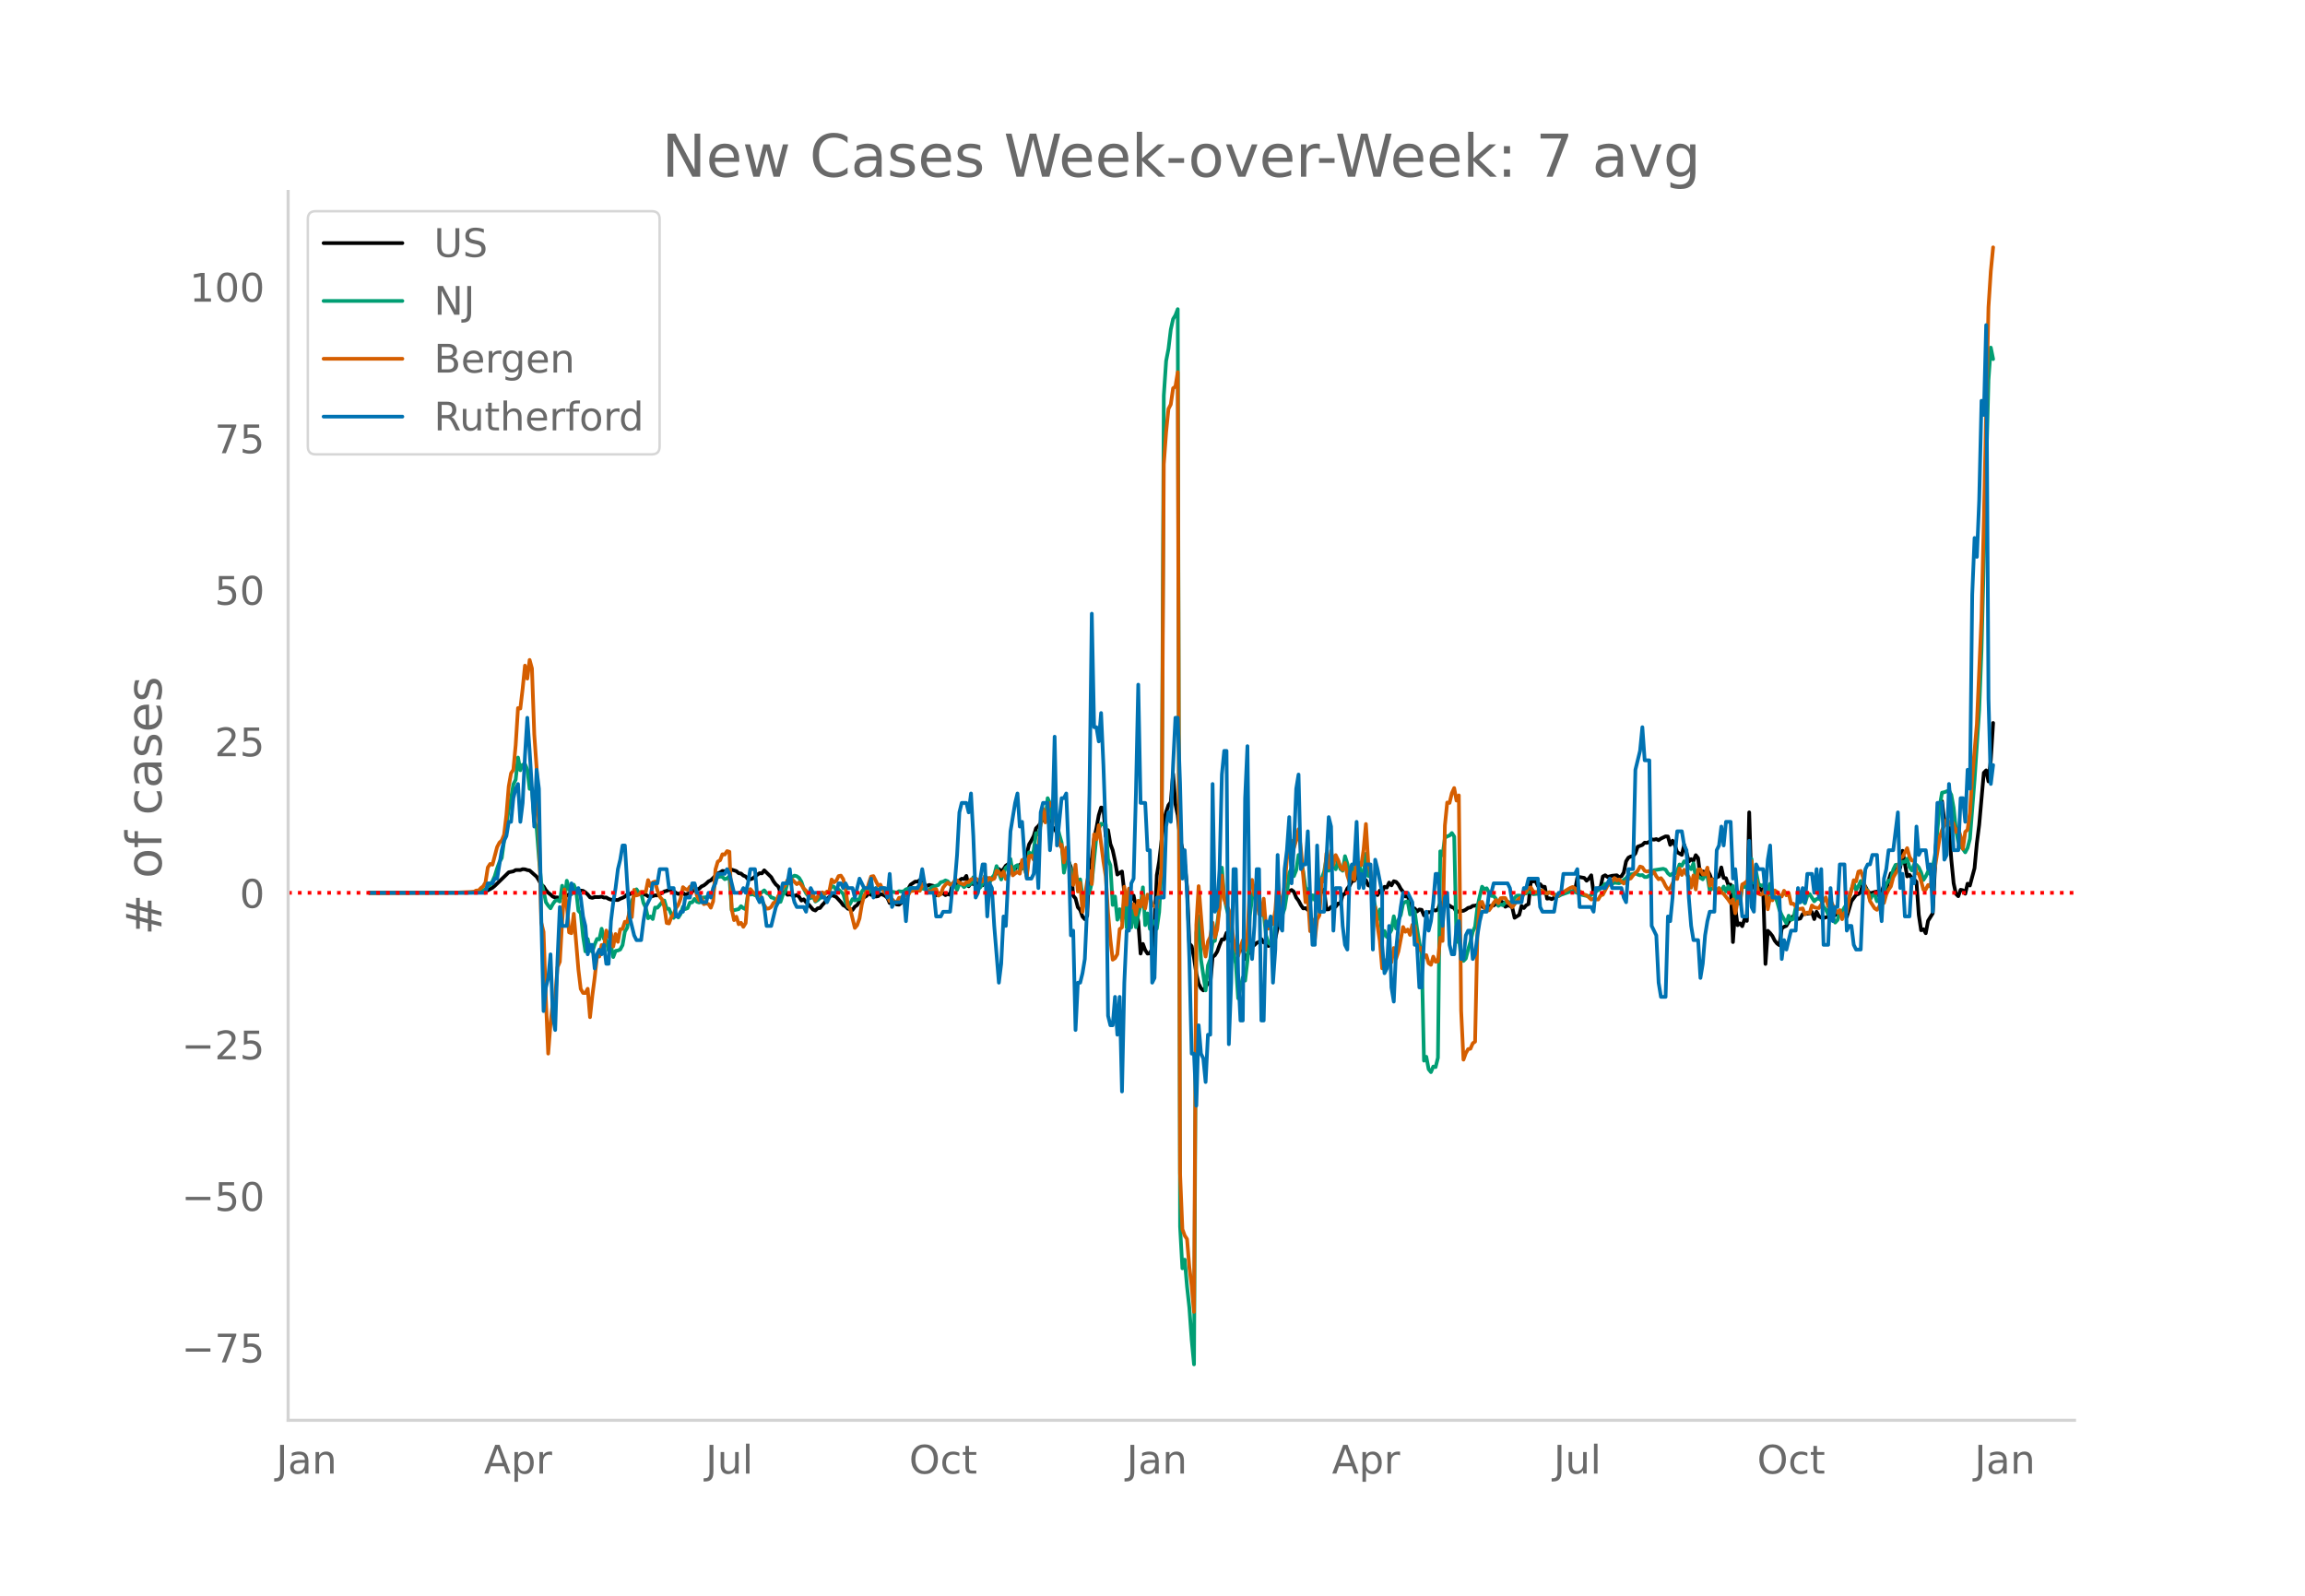 <svg height="864" viewBox="0 0 936 648" width="1248" xmlns="http://www.w3.org/2000/svg" xmlns:xlink="http://www.w3.org/1999/xlink"><defs><style>*{stroke-linecap:butt;stroke-linejoin:round}</style></defs><g id="figure_1"><path d="M0 648h936V0H0z" style="fill:#fff" id="patch_1"/><g id="axes_1"><path d="M117 576.72h725.4V77.76H117z" style="fill:none" id="patch_2"/><path clip-path="url(#p192e18e299)" d="m149.973 362.549 40.567-.108 4.717-.227.944-.094.943-.213.943-.354 1.887-1.058.944-.778 4.717-4.572.943-.933 1.887-.39.944-.54 1.886.014.944-.351.943.055.944.308.943.17 2.83 2.506.944 1.482.943 1.865.944.597.943 1.564.944 1.015.943.715.943.865.944.334.943-.006.944.357.943-.726.943-.264.944-.063.943-.562.944-.771.943-1 .944-.344.943.624.943-.033.944.115.943.598.944.857.943 1.173.944.213.943-.317 1.887-.016.943-.165.944.38.943-.035.944.56.943.333 2.83.152.944-.526.943-.364.944-.484.943-.916.943-.01.944-.566.943-.03 1.887.13.944-.25.943.743.943.082.944.67.943.213 1.887-.612.944.045.943-.592.943-.426.944-.597.943-.249.944-.365 1.886.496.944.695.943.416 1.887-.44.944.79.943-.396.943-.271.944-.6.943-.864.944.006.943-.35.944-.917.943-.415.943-.722.944-.904.943-.439 2.83-2.8.944-.384.943-.63.944.142.943-.338 1.887-.313 1.887.603.943.843.944.13.943.818.944.375.943 1.078.944.059.943-.322 1.887-1.523.943-.624.944.064.943-1.229 2.83 2.778.944 1.707.943 1.269.944.802.943 2.301.943.01.944-.278.943 1.343.944-.104.943.196.944.467.943-.496.943.755.944 1.529.943-.497.944 1.178.943.793 1.887 2.194.943.374.944-.895.943-.12.944-1.22.943-1.004.944-1.458.943-.855.943-.67.944.312.943.432 1.887 2.064.944 1.266.943.491.943.94.944.13.943.37.944-1.342.943-.65.944-1.454 1.886-1.671.944-.568.943-1.168.944.728.943-.955.944 1.627.943-.13.943-.857.944.208.943.485.944.793.943 2.14.944-1.474 1.886 2.056.944.085.943-.726 1.887-5.188.943-.54.944-1.67 1.887-1.255.943.036.944-.68.943 1.296.943.392.944.788.943-.469 1.887.417.944 3.82.943-.87.943.19.944-.142.943.717.944-.45.943.34.944-4.568.943.765.943-1.12.944-.937.943-.684.944.13.943-1.28.944 4.226.943-1.325.943.442.944.106.943-.656.944.296.943.709.944-3.41.943.572.943.262.944-.086.943-.357.944-2.646.943-.936.944.881.943-.813.943-1.421.944-.617.943.028.944 2.163.943-.284.943-1.09.944-.453.943-.916.944-1.622.943-1.97.944-3.867.943-1.579.943-1.83.944-3.139.943-.922.944-1.245.943-1.684.944.924.943-.274.943.035.944 2.727.943.579.944 1.976.943 3.354.944 2.165 1.886 5.273.944.605.943 2.26.944 11.61.943 1.113.944 3.58.943 1.102.943 2.681.944 1.056.943-1.315.944-21.347.943-1.987.944-8.017.943-4.336.943-5.23.944-3.12.943.218.944 11.491.943-2.53.944 5.622.943 2.518.943 4.339.944 5.576.943-.704.944-.535.943 8.407 1.887 3.434.943-.457.944-1.612.943 4.518.944 6.073.943 12.956.943-3.92.944 2.52.943 1.408.944-.098.943-1.955.944-8.754.943-21.06.943-5.549 1.887-16.374.944-3.706.943-2.768.944-1.264.943-11.486.943 12.26.944 4.626.943 9.464.944 4.18.943 5.75.944 9.655.943 22.975.943 1.075.944 4.79.943 6.393.944 4.07.943 1.843.944.882.943-1.354.943-1.655.944.237.943-10.78.944-.721.943-1.513.944-2.65.943-2.286.943-.017.944-2.628.943 3.231.944-.099.943.63.944 1.738.943.875.943-.564.944 1.14.943 3.658.944-1.77.943-1.112.943-2.2.944-.562.943-.917.944-.323.943-1.195.944 1.39.943-.042.943 1.485.944-.885.943-.575.944-1.596 1.887-8.692.943-3.09.943-4.28.944-2.348.943-.844.944-.464.943.746.944 2.319.943 1.244.943 1.788.944 1.385.943-.102.944.703.943-4.348.944-1.342.943.09.943-.611.944-1.189.943.1.944-.938.943 8.052.944-.04.943-.98.943-.32.944.216.943-1.274.944.184.943-3.74.944-.383.943-2.168.943-1.132.944-1.866.943-.15.944-1.513.943-1.979.943-.35.944 3.528.943.061.944 2.12.943.304.944 1.93.943 1.09.943.616.944-1.835.943.516.944-2.025.943.301.944-2.019.943 1.127.943-1.673.944.268.943 1.074.944 1.738.943 1.232.944 1.9.943-.32.943 3.39.944 1.705.943.074.944 1.215.943-.8.944.13.943 2.278.943-.766.944-.598.943.13.944-.997.943.246.944-.412.943-2.736 2.83.582 1.887 1.193.944.359.943 1.713.943-.429 1.887-.16.944-.484.943-.694.943-.18.944-.647.943-.079.944-.273.943-.046 1.887 1.24 1.887-.732 1.887-.26.943-.745 1.887-.96.943.444.944 1.773.943-.51.944.12.943.687.944 4.182 1.886-1.185.944-3.651.943.87.944-1.107.943-.494.944-9.304.943.113.943-.206.944 1.959.943-.65.944 1.077.943-.007.944 4.816.943-.157.943.36.944-.542.943-.343 2.83-1.97.944.01.943-.295.944.11 1.887-.472.943-5.116.944-.344 1.886.342.944 1.142.943-.897.944-1.318.943 7.07.943-1.01.944-.703.943-.405.944-4.473.943-.488.944.686 1.886-.482 1.887-.192.944.75.943-.346.944-1.489.943-4.574.943-1.495.944-.477.943-.142.944-1.082.943-2.74 1.887-.723.943-.94.944.11.943-.455.944-.984.943.13.944-.237.943.441.943-.65 1.887-.902.944.06.943 3.398.944-1.698.943 1.815.943 2.854 1.887 1.086.944-4.101.943 3.168.944 3.664.943-.997.943.731.944-2.343.943 1.178.944 7.944.943-2.539.943.29.944-.746.943 1.705.944 2.54.943-.518.944-.815.943-.444.943-3.615.944 4.294.943.08.944 2.685.943-.072.944 23.321.943-14.016.943 7.163.944-.743.943 1.148.944-2.9.943.762.944-44.087.943 30.998.943-1.373.944 1.132.943-.62.944 1.46.943-.564.944 30.53.943-13.469.943.933.944 1.214.943 1.88.944 1.162.943.656.944-6.805.943-.652.943-.399.944-1.646.943-1.36.944-.987.943.286.944.934.943-.203.943-1.76 2.83-.29.944-.6.943 2.885.944-2.97.943 1.805.944.603.943.162.944-.332.943-.204.943-5.075.944 4.378.943.057.944-1.008.943-.332.944-.008.943.446.943 1.588 1.887-6.373 1.887-2.567.944-.354.943-.731.943-3.802.944 1.524.943 1.888.944.786.943-.174.944-.315.943-.152.943 1.834.944-1.77.943-2.562.944 1.649.943-3.7.944-2.886.943.18.943-2.172 1.887-.273.944-6.873 1.887 10.4.943-.668.943 1.274.944.559.943 1.045.944 13.402.943 6.259.944-.423.943 1.627.943-5.05 1.887-3.018 1.887-38.261.943-5.34.944-1.934.943 8.172.944 1.267.943 1.048.944 13.186.943 9.632.943 4.314.944.947.943-2.603.944.196.943 1.397.944-4.071.943.74 1.887-7.028.943-10.132.944-7.469 1.887-21.138.943-.988.943 4.494.944-8.692.943-15.054h0" style="fill:none;stroke:#000;stroke-linecap:round;stroke-width:1.5" id="line2d_1"/><path clip-path="url(#p192e18e299)" d="m149.973 362.548 41.51-.1 2.83-.24 1.888-.602.943-.57.943-1.176.944-.48.943-1.543.944-2.114.943-3.084.944-2.577.943-1.65 1.887-13.904.943-5.716.944-4.47.943-5.811.944-1.94.943-8.963.943 5.167.944-2.249.943-.281.944 2.237.943 7.858.944-.147.943 13.341.943 2.4.944 12.271.943 10.277.944 3.171.943 4.695.944 1.394.943 1.096.943-1.75.944-1.318.943-.221.944.538.943-6.421.943 6.227.944-8.262.943 3.405.944 2.106.943-3.896.944 2.17.943 8.416.943 1.005.944 9.272.943 6.227.944-5.044.943 4.648.944.483.943-2.89.943-2.252.944.162.943-4.327.944 4.157.943.38.944 4.323.943-2.031.943 4.68.944-2.499.943-.166.944-.4.943-1.777.944-5.456.943-1.599.943-6.738.944-4.152.943-2.099.944-2.628.943 1.393.944-.027.943 4.192.943 1.892.944 4.32.943-.733.944 1.045.943-4.664.944.072 1.886-2.213.944-.717.943 3.322.944.02.943 2.32.943 1.397.944-1.287.943 1.12.944-1.456.943-2.902.944.93.943-.36.943-2.26.944-.115.943-1.394.944 1.188.943.293.944-1.976 1.886-.158.944-.641.943.11.944-.61.943-7.204.944.166.943-.214.943.123.944.927.943-.317.944-.879.943 13.784.944.004 1.886-.435.944-1.196.943.808.944.443.943-6.053.944.103.943-.15 1.887.768.943-1.006.944-.582.943-.756.944 1.109.943.427.943 1.346.944.234 1.887 1.659.943-.107.943-2.835.944-1.259.943-3.586 1.887-2.387.944-.578.943.225.943.697.944 1.56.943 2.85.944 1.797.943 1.255.944.72.943-.823.943 2.225.944-.566 3.774-3.19.943-.444.943-2.138.944.352.943 1.402.944-.238.943.796.944.966.943 3.317.943 1.94.944-1.35.943-1.845.944.559.943-.333.944-.186.943-3.02.943-1.378.944 1.706.943-.032.944-.835.943-.225.944-.614.943.538.943-.09.944-.618 2.83 1.365 2.83.563.944-.586.943.134.944-.075.943-.84.943-.158.944-.391.943.047.944.443.943-.673.944-.221.943.669.943.17.944.594.943-.19.944-1.097 2.83-.942.943-1.116.944-.218.943-.519.944.365.943 1.254.944.852.943-.566.943 1.975.944-2.51.943.265.944 1.109.943-.78.944-.024.943-.736.943-2.49.944 4.002.943.713.944-.606.943-1.58.944-3.028 1.886 2.763.944-2.05.943-1.148.944-3.583 1.887 5.42.943-2.61.943-2.173.944-.78.943-2.755.944 6.021.943-3.008.943-.507.944 1.908.943-.526.944-.095.943 2.953.944-9.442.943 1.362.943-2.13.944-7.03.943.597 1.887-8.586.944 2.723.943-8.927.943 2.095.944 6.745.943-1.453.944 3.326.943 3.986.944 3.306.943 12.252.943-4.754h.944l.943 3.895.944 1.58.943-.95.944 4.683.943-1.746.943 6.94.944-.325.943-.946.944-.115.943-4.35 1.887-18.642.943-3.025.944-2.134.943.333.944-.028.943 14.176.944 2.4.943 16.1.943-3.413.944 9.422.943-4.268.944 4.72.943-8.944.943 11.738.944-11.468.943 11.33.944-8.5.943 8.432.944-5.202.943-3.634.943-7.351.944 15.344.943-4.75.944 6.266.943-3.17.944.225.943 2.862.943-6.746.944-16.646.943-193.088.944-14.065.943-4.85.944-7.881.943-4.272.943-1.536.944-2.478.943 372.53.944 16.962.943-3.53.944 10.965.943 8.614.943 13.112.944 9.841.943-175.257.944-6.805.943 17.675 1.887 12.534.943-10.139.944-2.557.943-7.023.944-.427 1.887-14.062.943-15.64.943 11.967.944 4.433.943 3.634 1.887 14.43.944 4.572.943 14.03 1.887-8.464.943 1.29.944-8.126.943-18.044.943-7.221.944-4.996.943-.044.944 8.741.943.642.944 1.468.943 9.185.943 2.957.944.752.943.499.944-8.025.943-9.402.944 2.103.943 2.89.943-2.689.944-5.973.943-8.456.944-1.964.943 3.25.944-2.399.943-6.191.943 2.696.944 3.935.943 6.61.944.907.943 5.04.944-2.795.943 1.936.943-3.97.944-2.728.943-2.21.944-2.612.943-5.344.944 4.932.943-1.793.943-.147.944 1.354.943-3.55.944 3.412.943.736.944-5.918.943 2.98.943 4.696.944-4.082.943 5.087.944-5.3.943-.559.943 4.022.944.84.943-8.678.944 9.014.943-.087.944 7.803 1.886 9.861.944-3.963.943 11.639.944-2.906.943 2.475.944-1.149.943-1.722.943-5.554.944 4.953.943-3.413.944-2.074.943-4.628.944-.697.943-.245.943 5.372.944-2.336.943 1.085.944 6.868.943 5.788.944 4.818.943 43.13.943-1.583.944 5.051.943 1.18.944-2.257.943.218.944-3.796.943-83.83.943 1.603.944-7.055.943-.613.944-.345.943-1.01.944 1.438.943 42.83.943-2.68.944 9.742.943.61.944-.974.943-3.702.943-3.123.944-4.066.943-2.086.944-7.922.943-4.425.944-3.852.943 1.045.943-.404.944 1.75.943 1.346.944.027.943 1.188.944 2.83.943-.573.943.344.944-1.35.943-.099.944.289.943-.214.944-1.635.943-.894.943-.072.944.333.943-1.061.944-.13.943-.69.944.183.943.839 1.887-.186.943-.068.944-.744.943.653.944-.043.943-.27.943.242.944.448.943.285.944.45.943-.545 1.887-.638 1.887-.653.943-.04.944.23.943.348.944.483.943.301 1.887.44.943.241 4.717-3.294.944-.752.943-1.1 2.83-.016.944-.463 1.887.23.943-.341.944-.998.943-.732.943-1.263.944-.293.943-.09.944-.444.943.63.944.336.943-.123.943.811.944-.035 1.887-1.235.943-1.516 3.774-.57.943.36.944 1.48.943.804.944-.689.943.004.943-1.073.944-2.644.943.538.944-1.82.943.49.944 1.84.943.872.943-2.368.944 5.665.943-.28.944.486.943.618.943-1.762.944.539.943 5.716.944-.72.943-.887.944 1.726.943-.93.943 1.052.944-1.805.943 2.015.944-2.13.943 2.122.944-2.213.943 8.096.943-4.137.944 3.246.943-7.07.944.27.943-1.066.944 3.361.943-13.689.943 9.651.944-4.275.943 4.826.944.463.943.28.944-1.915.943 6.164.943-5.143.944 5.756.943-.602.944 2.051.943 3.409.944 2.145 1.886 3.302.944-3.092.943 1.683.944-.357.943-4.525.944-2.18.943-.147.943-.828.944 1.334.943-3.004.944-.76 1.886 2.945.944-.926.943-.155.944.653.943 2.7.944 1.065.943 2.043.943-.416.944 1.576.943 2.114.944-1.018.943-3.202.944-.254.943-1.694.943-1.437.944-2.53.943-3.258.944-2.64.943 2.862.944-1.591.943-2.126.943 1.18.944 1.951.943.689.944 3.792.943-1.896.944-.328.943 2.838.943-.606.944-2.007.943-1.31.944-3.088.943-1.413.944-.246.943-4.212.943-1.896.944-.103.943.119.944-1.31.943.07.944-1.29.943 3.46.943 1.303.944-2.479.943.198.944 1.077.943 2.03.944 3.05.943-1.45.943-2.046.944 1.148.943-2.85.944-4.882 1.886-19.98.944-5.383.943-.198 1.887-.705.944 1.805.943 5.222.943 8.875.944 5.071.943 1.813.944.998.943 1.342.944-1.785.943-3.698 1.887-23.843 1.887-28.408.943-24.489 2.83-109.625.944-13.108.943 4.668h0" style="fill:none;stroke:#009e73;stroke-linecap:round;stroke-width:1.5" id="line2d_2"/><path clip-path="url(#p192e18e299)" d="m149.973 362.548 34.906-.076 7.548-.34.943-.527.944.038.943-1.019.944-.716.943-1.585.943-6.072.944-1.434.943.302 1.887-7.129.944-1.81.943-.906.943-2.3.944-8.035.943-11.58.944-5.355.943-1.434.944-10.033.943-15.012.943.189.944-8.072.943-9.354.944 5.28.943-7.581.944 3.432.943 26.818.943 13.353.944 24.517.943 38.51.944 3.81.943 27.497.944 21.915.943-12.259.943-8.6.944-1.923.943-12.296.944-2.226.943-16.257.943-13.126.944 6.526.943 10.938.944.34.943-7.884 1.887 22.632.943 7.883.944 1.622.943.037.944-1.735.943 11.542.944-8.788.943-7.204.943-8.638h.944l.943-4.677.944.98.943-6.864.944 2.64.943-1.66.943 5.507.944-5.054.943 3.168.944-5.092.943-.188.944-2.867.943.113.943-4.337.944 2.338.943-11.09.944 2.264.943-.302.944-1.17 1.886.039.944-4.79.943 2.451.944-1.509.943-.34.944 3.622.943 2.49.943 1.13.944 3.056.943 6.525.944.189.943-2.565.943-1.282.944-2.377.943-1.32.944-2.565.943-4.639.944.792.943.302.943-1.283.944-.301.943-.528.944 4.45.943 1.924.944-.943.943 2.49.943-.302.944.264.943 1.47.944-2.564.943-12.938.944-3.206.943-.565.943-2.414.944.113.943-1.396.944.264.943 23.31.944 4.451.943-1.395.943 3.055.944-.566.943 1.622.944-1.509.943-12.41.944-1.395.943 1.094 1.887 1.584.943-.83.944 2.791.943 1.886.944 1.434.943-.113.943-.604.944-1.66.943-.264.944-2.489.943-1.433.943-2 .944-.905.943-2.112.944 1.283.943-1.547 1.887 1.886.943-.679.944.943.943 1.509.944.867.943 1.773.944.604.943-.83.943 2.49.944-1.623 1.887-1.735.943.528.944-.83.943-.075.943-4.828.944 1.132.943-.604.944-1.924.943-.188.944 1.433.943 3.697.943 7.166.944 1.245 1.887 7.695.943-1.132.944-2.678.943-5.696.943-3.62.944-1.51.943-3.47.944-2.753.943-.189 1.887 3.81.943-.34.944 2.075 1.887 2.376.943 2.226.944-.604.943.981.943.189.944-1.886.943-.076 1.887-1.094.943.038.944-1.735.943.075.944-.339.943.226.944.038.943-2.791.943.302.944 2.414.943.226.944.377.943-1.056.944-.15.943 2.64.943-.604.944-2.64.943-1.207.944-.793.943.793.944-.114.943-1.47.943-.19.944 1.02 1.887.716.943-.943.944-.038.943-1.131.943-.114.944-.264.943.604.944.867.943-.339.944-1.924.943 1.924.943-1.358.944.717.943-.415.944-3.206.943.49.944 1.697.943-1.848.943 3.055.944-1.093.943-4.074.944 3.659.943-.792.943-.604.944.717.943-5.545.944 2.376.943 4.413.944-8.26.943-.34.943 1.698.944-3.696.943.678.944-12.635.943-5.092.944 5.582.943-5.356.943-2.452.944 1.358.943-.189.944 10.147.943 5.658.944-.113.943 7.166.943-5.96.944 5.47.943 7.393.944 2.263.943-8.223.944 10.9.943-3.545.943 11.844 1.887-12.447.944-4.15.943 5.281.944-20.18.943 2 .943-5.733 1.887 14.672.944 6.035.943 14.937.944 10.75.943 8.222.943-.603.944-1.622.943-10.184.944-.717.943-16.483.943 7.318.944-6.601.943 7.808.944-1.434.943 4.225.944-5.658.943 2.376.943-4.64.944 5.395.943-5.62.944.942.943 3.207.944.64.943.453.943-7.166.944-8.223.943-164.605.944-13.05.943-9.392.944-1.849.943-6.563.943-.679.944-5.846.943 325.211.944 22.783.943 2.602.944 1.433.943 11.43.943 7.543.944 10.561.943-157.136.944-15.729 1.887 23.725.943 4.866.943-6.073.944-1.923.943-5.771.944 6.035.943-3.357.944-9.128.943-12.674.943 9.505.944 2.452.943 2.075.944 4.865.943 6.978.944 4.036.943 2.791.943-3.583.944-2.829.943 4.074.944-6.375.943-18.784.943-3.432.944 6.148.943.792.944 6.94.943.49.944-6.75.943 11.503.943.642.944-2.037.943.188.944-5.469.943-12.372.944 10.826.943-3.018.943-5.431.944-10.863.943-5.696.944-1.81.943 2.942.944-3.131.943-4.489.943 7.997 1.887 21.65.944-2.414.943 14.183.944-4.753.943 8.298.943-8.26.944-1.735.943-14.937.944 1.207.943-11.39.944 5.77.943-6.902.943 5.733.944-3.923.943 1.961.944 2.792.943 1.244.944-2.79.943 5.016.943 2.904.944-4.111.943 3.055.944-7.393.943.943.943.453.944-6.224.943-10.486.944 15.691.943 3.885.944 12.862.943 1.358.943 7.657.944 6.11.943 11.052.944-3.357.943 2.98.944-4.564.943 2.452.943-5.771.944 4.3.943-2.942 1.887-9.883.944 1.924.943-.905.943 2.187.944-4.11.943.49.944 6.298.943 3.395.944-.83.943 3.848.943-.868.944 3.282.943.64.944-3.318.943 2.074.944-.113.943-9.656.943 1.32.944-46.884.943-9.317.944.151.943-3.96.944-2.075.943 5.092.943-2.112.944 87.394.943 19.916.944-2.603.943-1.66.943-.188.944-2.188.943-.679.944-43.904.943-12.598.944-.264.943 2.376.943.302.944.754.943-1.32.944-1.698.943-1.169.944 1.283.943-2 .943-.113.944.038.943 1.697.944.906.943 1.131 1.887-2.527.943-1.018.944-.528.943-1.32.944-1.094.943-1.283.944-.264.943 1.622.943.264.944-.113.943-.566.944.113.943.792.944.378.943-.566 1.887.943.943.905.944-.528.943-1.245.944-.113 1.886-1.17.944-.527.943-.377.944.565.943 1.396.944-.189.943.453.943.867.944.265 1.887 1.735.943-.378.943.34.944.038.943-1.622.944-.34 1.887-3.62.943-.68 1.887-2.451.943.98.944-.415 1.887 1.66 1.886-1.81.944-.265.943-1.244 1.887-1.886.944-1.698.943.302.943 1.433.944.302.943-.226.944 1.094.943-.717.944 1.773.943 1.207.943-.453.944 1.207.943 1.962.944 1.358.943-.415.944-1.886.943-2.603.943.717.944-4.262.943 2.64.944-2.112.943 1.886.944.98.943 4.376.943-4.942.944 5.696.943-8.11.944-.037.943 1.961.943.113.944-2.791.943 7.317.944-2.602.943 4.149.944 1.471.943-2.037.943 1.773.944.566 1.887 2.376.943 1.396.944-1.51.943 5.621.943-4.79.944.226.943-7.129.944-.528.943-.754.944 3.244.943-11.43.943 7.658.944-.227.943 5.771.944.377.943-.377.944-2.451.943 8.788.943-4.753.944 1.132.943-4.036.944.641.943 1.434.944.415.943-2.339.943 1.848.944-.943.943 4.376.944-.038 1.887 2.15.943-.038.943-.188.944 2.338.943-.679.944.264.943-3.13.943.754.944.226.943.076 2.83-4.338.944 3.659.943-2.565.944 2.15.943 1.66.944 1.32.943-1.056.944 3.696.943-2.565.943-.264.944-5.431.943-3.395.944-4.187.943.49.944-3.96.943-.302.943 2.565.944 5.054.943.453.944 4.187 1.887 2.942.943.603.943-1.358.944-2.942.943 1.51.944-3.433.943-1.962.944-1.357.943-3.66 1.887-3.205.943-4.828.944-.264 1.887-3.546.943 3.508.943 1.509.944.037.943 5.055.944.34.943 2.866.944 3.545.943-.075.943-1.81.944.64.943-5.318.944-2.678 1.886-11.957.944-2.942.943-1.999.944-2.338.943 2.15.944-1.735.943 1.357.943 3.282.944-1.282.943 3.017.944 5.13.943-6.903.944-.905.943-6.752.943-14.22 1.887-21.876 1.887-43.075.944-39.492 1.886-86.678.944-14.635.943-9.731h0" style="fill:none;stroke:#d55e00;stroke-linecap:round;stroke-width:1.5" id="line2d_3"/><path clip-path="url(#p192e18e299)" d="M149.973 362.548h47.171l.943-3.842h1.887l.944-1.921h.943l1.887-11.527.943-3.842.944-1.921.943-5.763h.944l.943-9.606.944-3.842.943-1.921.943 15.369.944-7.685.943-19.21.944-15.37.943 13.448 1.887 30.738.943-23.053.944 7.684.943 51.87.944 38.42.943-9.605.944-3.842.943-9.605.943 24.974.944 5.763.943-28.816.944-21.132.943 7.684h1.887l.943-9.605.944-7.684.943 3.842h.944l.943-1.921.943 3.842.944 7.684.943 3.842.944 11.527.943-3.842h.944l.943 9.605.943-5.763.944-1.921.943 1.92.944-3.841.943 7.684h.944l.943-17.29.943-7.684.944-5.763.943-7.685.944-3.842.943-5.763h.944l.943 15.369.943 13.447 1.887 7.685.944 1.92h1.887l.943-7.684.943-5.763 1.887-3.842.944-5.763h1.887l.943-5.764h2.83l.944 7.685h1.886l.944 11.526h.943l.944-1.92h.943l.944-5.764h1.886l.944-5.763h.943l.944 3.842h.943l.944 3.842h1.886l.944-3.842.943 1.92.944-3.841.943-1.921.944-3.842h2.83l.943-1.922.944 1.922 1.887 7.684h2.83l.943-1.921.944 1.92.943-3.841.944-5.764h1.886l.944 11.527.943 1.921.944-1.921.943 3.842.944 7.684h1.886l1.887-7.684.944-1.921 1.886-7.684h1.887l.944-5.764.943 9.606.944 3.842.943 1.921h2.83l.944 1.921.943-5.763.944-3.842.943 1.92h2.83l.944 1.922h.943l.944 1.921 1.886-3.842h1.887l.944-3.842h.943l.944 1.92.943-1.92.943 1.92h1.887l.944 3.843 1.887-7.684 1.886 3.842h1.887l.944-3.842.943 7.684.944-3.842.943 1.92.943-1.92h1.887l.944 3.842.943-9.605.944 13.447.943-1.921h2.83l.944-3.842.943 11.526.943-11.526.944-1.921h2.83l.944-1.921.943-5.764.943 5.764.944 3.842h2.83l.944 9.605h1.886l.944-1.92h2.83l.944-9.606.943-1.921.943-11.527.944-17.29.943-3.842h1.887l.944 3.842.943-7.684.943 17.29.944 24.974.943-1.921 1.887-11.527h.944l.943 21.132.943-13.447.944 1.92.943 15.37 1.887 23.052.944-7.684.943-19.21.943 3.841 1.887-38.421 1.887-11.527.943-3.842.944 13.448.943-1.921.944 13.447.943 9.606h1.887l.943-1.921.944-11.527.943 17.29.944-30.738.943-3.842h1.887l.943 19.211.944-9.605.943-36.5.944 44.184 1.887-19.21h.943l.943-1.922.944 23.053.943 34.58.944-1.922.943 40.343.944-19.21h.943l.943-3.843.944-5.763.943-21.132.944-46.106.943-73 .944 46.105h.943l.943 5.763.944-11.526.943 21.132.944 26.895.943 74.922.944 3.842h.943l.943-11.526.944 15.368.943-15.368.944 38.421.943-44.185.943-21.132h.944l.943-19.21.944-1.921.943-34.58.944-44.185.943 48.027h1.887l.943 19.211h.944l.943 53.79.944-1.92.943-32.66h2.83l.944-28.815.943-5.764.944 3.843.943-23.053.943-19.211h.944l.943 26.895.944 38.422.943-11.527.944 17.29.943 26.895.943 38.422h.944l.943 21.131.944-32.658.943 11.527.944 1.92.943 9.606.943-19.21h.944l.943-101.818.944 51.87.943-1.922.944-15.369.943-38.421.943-9.606h.944l.943 119.107.944-24.974.943-46.106h.944l.943 42.264.943 19.211h.944l.943-90.29.944-21.133.943 78.765.943 7.684.944-13.448.943-23.053h.944l.943 61.475h.944l.943-40.343.943 1.921.944-3.842.943 26.895.944-13.447.943-38.422.944 28.816.943 1.921.943-24.974.944-7.684.943-13.447.944 26.895.943-15.369.944-23.053.943-5.763.943 38.421.944-1.92h.943l.944-13.448.943 26.895.944 19.21h.943l.943-40.342.944 26.895h1.887l.943-21.132.944-17.29.943 3.843.943 42.263.944-17.29h1.887l.943 15.37.944 7.684.943 1.92.943-30.736.944-3.843h.943l.944-17.29.943 26.896.943-5.763.944 5.763.943-9.606h1.887l.944 34.58.943-36.5.943 3.841 1.887 9.606v21.132l.944 11.526.943-1.92.944-17.29.943 24.973.943 5.764.944-21.132.943-9.606.944-7.684.943-5.763h1.887l1.887 3.842.943 17.29h.944l.943 17.29h.944l.943-19.211.943-11.527.944 7.684.943-3.842.944-7.684.943-11.526h.944l.943 13.447.943 7.684.944-11.526.943-1.921.944 21.132.943 3.842h.944l.943-11.527.943-1.92.944 15.368h.943l.944-9.605.943-1.922h.943l.944 11.527.943-1.921.944-7.684.943-5.764.944-3.842h1.886l.944-7.684h.943l.944-3.842h5.66l.944 1.92.943 5.764h3.774l.943-5.763h.944l.943-3.842h3.774l.943 11.526.944 1.921h4.717l.943-5.763.944-1.921h.943l.944-7.684h4.717l.943-1.922.944 15.37h4.717l.943 1.92.943-9.605h3.774l1.887-3.842.943 3.842h3.774l.944 3.842.943 1.921.943-13.448h1.887l.944-40.342 1.887-7.685.943-9.605.943 13.448h1.887l.944 67.237 1.887 3.843.943 19.21.943 5.764h1.887l.944-32.659.943 1.921.944-9.605.943-17.29.943-9.605h1.887l.944 5.763.943 1.921.944 19.21.943 11.527.943 5.764h1.887l.944 15.368.943-5.763.943-11.526.944-5.764.943-3.842h1.887l.944-24.974.943-1.921.943-7.684.944 7.684.943-9.605h1.887l.944 23.053.943-3.843.943 11.527.944-1.921.943 9.605h1.887l.944-30.737.943 26.895.943 1.921.944-19.21.943 1.92h1.887l.944 9.606.943-13.448.943-5.763.944 21.132h2.83l.944 24.974.943-7.684.943 3.842 1.887-7.685h1.887l.944-17.29.943 5.764.943-5.763.944 5.763.943-11.526h1.887l.943 7.684.944-9.606.943 11.527.944-11.527.943 30.738h1.887l.943-23.053.944 13.447.943-5.763h.944l.943-17.29h1.887l.943 26.895.944-1.92h.943l.944 7.684.943 1.92h1.887l.943-23.052.944-9.606.943-1.92h.944l.943-3.843h1.887l.943 17.29.944 9.605.943-17.29.944-3.842.943-7.684h1.887l1.887-15.369.943 30.738.944-5.763.943 17.29h1.887l.943-15.37.944 1.922.943-23.053.944 11.526.943-1.92h1.887l.943 7.683.944-1.92.943 19.21 1.887-44.185h1.887l.943 23.053.944-1.92.943-28.817.944 11.526.943 15.37h1.887l.943-21.133h.944l.943 9.606.944-21.132.943 7.684.943-78.764.944-23.053.943 7.684.944-23.053.943-40.342.944 5.763.943-36.5.943 151.765.944 34.579.943-7.684h0" style="fill:none;stroke:#0072b2;stroke-linecap:round;stroke-width:1.5" id="line2d_4"/><path clip-path="url(#p192e18e299)" d="M117 362.548h725.4" style="fill:none;stroke:red;stroke-dasharray:1.5,2.475;stroke-dashoffset:0;stroke-width:1.5" id="line2d_5"/><path d="M117 576.72V77.76" style="fill:none;stroke:#d3d3d3;stroke-linecap:square;stroke-linejoin:miter;stroke-width:1.25" id="patch_3"/><path d="M117 576.72h725.4" style="fill:none;stroke:#d3d3d3;stroke-linecap:square;stroke-linejoin:miter;stroke-width:1.25" id="patch_4"/><g id="matplotlib.axis_1"><g id="xtick_1"><g style="fill:#696969" transform="matrix(.16 0 0 -.16 112.168 598.378)" id="text_1"><defs><path d="M9.813 72.906h9.859V5.078q0-13.187-5-19.14-5-5.954-16.094-5.954h-3.75v8.297h3.078q6.531 0 9.219 3.672Q9.813-4.39 9.813 5.078z" id="DejaVuSans-74"/><path d="M34.281 27.484q-10.89 0-15.093-2.484-4.204-2.484-4.204-8.5 0-4.781 3.157-7.594 3.156-2.797 8.562-2.797 7.485 0 12 5.297 4.516 5.297 4.516 14.078v2zm17.922 3.72V0H43.22v8.297Q40.14 3.328 35.547.953q-4.594-2.375-11.234-2.375-8.391 0-13.36 4.719Q6 8.016 6 15.922q0 9.219 6.172 13.906 6.187 4.688 18.437 4.688h12.61v.89q0 6.203-4.078 9.594-4.078 3.39-11.453 3.39-4.688 0-9.141-1.124-4.438-1.125-8.531-3.375v8.312q4.921 1.906 9.562 2.844 4.64.953 9.031.953 11.875 0 17.735-6.156 5.86-6.14 5.86-18.64z" id="DejaVuSans-97"/><path d="M54.89 33.016V0h-8.984v32.719q0 7.765-3.031 11.61-3.031 3.858-9.078 3.858-7.281 0-11.484-4.64-4.204-4.625-4.204-12.64V0H9.08v54.688h9.03v-8.5q3.235 4.937 7.594 7.374Q30.078 56 35.797 56q9.422 0 14.25-5.828 4.844-5.828 4.844-17.156z" id="DejaVuSans-110"/></defs><use xlink:href="#DejaVuSans-74"/><use x="29.492" xlink:href="#DejaVuSans-97"/><use x="90.771" xlink:href="#DejaVuSans-110"/></g></g><g id="xtick_2"><g style="fill:#696969" transform="matrix(.16 0 0 -.16 196.512 598.378)" id="text_2"><defs><path d="M34.188 63.188 20.797 26.906h26.812zm-5.579 9.718h11.188L67.578 0h-10.25l-6.64 18.703h-32.86L11.188 0H.78z" id="DejaVuSans-65"/><path d="M18.11 8.203v-29H9.077v75.484h9.031v-8.296q2.844 4.875 7.157 7.234Q29.594 56 35.594 56q9.968 0 16.187-7.906 6.235-7.907 6.235-20.797T51.78 6.484q-6.218-7.906-16.187-7.906-6 0-10.328 2.375-4.313 2.375-7.157 7.25zm30.578 19.094q0 9.906-4.079 15.547-4.078 5.64-11.203 5.64-7.14 0-11.218-5.64-4.079-5.64-4.079-15.547 0-9.906 4.078-15.547 4.079-5.64 11.22-5.64 7.124 0 11.202 5.64t4.078 15.547z" id="DejaVuSans-112"/><path d="M41.11 46.297q-1.516.875-3.297 1.281Q36.03 48 33.89 48q-7.625 0-11.703-4.953-4.079-4.953-4.079-14.234V0H9.08v54.688h9.03v-8.5q2.844 4.984 7.375 7.39Q30.031 56 36.531 56q.922 0 2.047-.125 1.125-.11 2.484-.36z" id="DejaVuSans-114"/></defs><use xlink:href="#DejaVuSans-65"/><use x="68.408" xlink:href="#DejaVuSans-112"/><use x="131.885" xlink:href="#DejaVuSans-114"/></g></g><g id="xtick_3"><g style="fill:#696969" transform="matrix(.16 0 0 -.16 286.551 598.378)" id="text_3"><defs><path d="M8.5 21.578v33.11h8.984V21.922q0-7.766 3.016-11.656 3.031-3.875 9.094-3.875 7.265 0 11.484 4.64 4.234 4.64 4.234 12.656v31h8.985V0h-8.984v8.406Q42.047 3.422 37.718 1q-4.313-2.422-10.032-2.422-9.421 0-14.312 5.86Q8.5 10.296 8.5 21.578zM31.11 56z" id="DejaVuSans-117"/><path d="M9.422 75.984h8.984V0H9.422z" id="DejaVuSans-108"/></defs><use xlink:href="#DejaVuSans-74"/><use x="29.492" xlink:href="#DejaVuSans-117"/><use x="92.871" xlink:href="#DejaVuSans-108"/></g></g><g id="xtick_4"><g style="fill:#696969" transform="matrix(.16 0 0 -.16 369.166 598.378)" id="text_4"><defs><path d="M39.406 66.219q-10.75 0-17.078-8.016-6.312-8-6.312-21.828 0-13.766 6.312-21.781 6.328-8 17.078-8 10.735 0 17.016 8 6.281 8.015 6.281 21.781 0 13.828-6.281 21.828-6.281 8.016-17.016 8.016zm0 8q15.328 0 24.5-10.281 9.188-10.282 9.188-27.563 0-17.234-9.188-27.516-9.172-10.28-24.5-10.28-15.375 0-24.593 10.25-9.204 10.265-9.204 27.546t9.204 27.563q9.218 10.28 24.593 10.28z" id="DejaVuSans-79"/><path d="M48.781 52.594v-8.407q-3.812 2.11-7.64 3.157-3.828 1.047-7.735 1.047-8.75 0-13.593-5.547-4.829-5.532-4.829-15.547 0-10.016 4.829-15.563 4.843-5.53 13.593-5.53 3.907 0 7.735 1.046 3.828 1.047 7.64 3.156V2.094Q45.016.344 40.984-.531q-4.015-.89-8.562-.89-12.36 0-19.64 7.765-7.266 7.765-7.266 20.953 0 13.375 7.343 21.031Q20.22 56 33.016 56q4.14 0 8.093-.86 3.953-.843 7.672-2.546z" id="DejaVuSans-99"/><path d="M18.313 70.219V54.688h18.5v-6.985h-18.5V18.016q0-6.688 1.828-8.594 1.828-1.906 7.453-1.906h9.218V0h-9.218q-10.407 0-14.36 3.875-3.953 3.89-3.953 14.14v29.688H2.687v6.984h6.594V70.22z" id="DejaVuSans-116"/></defs><use xlink:href="#DejaVuSans-79"/><use x="78.711" xlink:href="#DejaVuSans-99"/><use x="133.691" xlink:href="#DejaVuSans-116"/></g></g><g id="xtick_5"><g style="fill:#696969" transform="matrix(.16 0 0 -.16 457.462 598.378)" id="text_5"><use xlink:href="#DejaVuSans-74"/><use x="29.492" xlink:href="#DejaVuSans-97"/><use x="90.771" xlink:href="#DejaVuSans-110"/></g></g><g id="xtick_6"><g style="fill:#696969" transform="matrix(.16 0 0 -.16 540.862 598.378)" id="text_6"><use xlink:href="#DejaVuSans-65"/><use x="68.408" xlink:href="#DejaVuSans-112"/><use x="131.885" xlink:href="#DejaVuSans-114"/></g></g><g id="xtick_7"><g style="fill:#696969" transform="matrix(.16 0 0 -.16 630.902 598.378)" id="text_7"><use xlink:href="#DejaVuSans-74"/><use x="29.492" xlink:href="#DejaVuSans-117"/><use x="92.871" xlink:href="#DejaVuSans-108"/></g></g><g id="xtick_8"><g style="fill:#696969" transform="matrix(.16 0 0 -.16 713.517 598.378)" id="text_8"><use xlink:href="#DejaVuSans-79"/><use x="78.711" xlink:href="#DejaVuSans-99"/><use x="133.691" xlink:href="#DejaVuSans-116"/></g></g><g id="xtick_9"><g style="fill:#696969" transform="matrix(.16 0 0 -.16 801.812 598.378)" id="text_9"><use xlink:href="#DejaVuSans-74"/><use x="29.492" xlink:href="#DejaVuSans-97"/><use x="90.771" xlink:href="#DejaVuSans-110"/></g></g></g><g id="matplotlib.axis_2"><g id="ytick_1"><g style="fill:#696969" transform="matrix(.16 0 0 -.16 73.733 553.225)" id="text_10"><defs><path d="M10.594 35.5h62.593v-8.297H10.594z" id="DejaVuSans-8722"/><path d="M8.203 72.906h46.875v-4.203L28.61 0H18.312L43.22 64.594H8.203z" id="DejaVuSans-55"/><path d="M10.797 72.906h38.719v-8.312H19.828v-17.86q2.14.735 4.281 1.094 2.157.36 4.313.36 12.203 0 19.328-6.688 7.14-6.688 7.14-18.11 0-11.765-7.328-18.296-7.328-6.516-20.656-6.516-4.593 0-9.36.781-4.75.782-9.827 2.344v9.922q4.39-2.39 9.078-3.563 4.687-1.171 9.906-1.171 8.453 0 13.375 4.437 4.938 4.438 4.938 12.063 0 7.609-4.938 12.047-4.922 4.453-13.375 4.453-3.953 0-7.89-.875-3.922-.875-8.016-2.735z" id="DejaVuSans-53"/></defs><use xlink:href="#DejaVuSans-8722"/><use x="83.789" xlink:href="#DejaVuSans-55"/><use x="147.412" xlink:href="#DejaVuSans-53"/></g></g><g id="ytick_2"><g style="fill:#696969" transform="matrix(.16 0 0 -.16 73.733 491.692)" id="text_11"><defs><path d="M31.781 66.406q-7.61 0-11.453-7.5Q16.5 51.422 16.5 36.375q0-14.984 3.828-22.484 3.844-7.5 11.453-7.5 7.672 0 11.5 7.5 3.844 7.5 3.844 22.484 0 15.047-3.844 22.531-3.828 7.5-11.5 7.5zm0 7.813q12.266 0 18.735-9.703 6.468-9.688 6.468-28.141 0-18.406-6.468-28.11-6.47-9.687-18.735-9.687-12.25 0-18.718 9.688-6.47 9.703-6.47 28.109 0 18.453 6.47 28.14Q19.53 74.22 31.78 74.22z" id="DejaVuSans-48"/></defs><use xlink:href="#DejaVuSans-8722"/><use x="83.789" xlink:href="#DejaVuSans-53"/><use x="147.412" xlink:href="#DejaVuSans-48"/></g></g><g id="ytick_3"><g style="fill:#696969" transform="matrix(.16 0 0 -.16 73.733 430.16)" id="text_12"><defs><path d="M19.188 8.297h34.421V0H7.33v8.297q5.609 5.812 15.296 15.594 9.703 9.797 12.188 12.64 4.734 5.313 6.609 9 1.89 3.688 1.89 7.25 0 5.813-4.078 9.469-4.078 3.672-10.625 3.672-4.64 0-9.797-1.61-5.14-1.609-11-4.89v9.969Q13.767 71.78 18.938 73q5.188 1.219 9.485 1.219 11.328 0 18.062-5.672 6.735-5.656 6.735-15.125 0-4.5-1.688-8.531-1.672-4.016-6.125-9.485-1.218-1.422-7.765-8.187-6.532-6.766-18.453-18.922z" id="DejaVuSans-50"/></defs><use xlink:href="#DejaVuSans-8722"/><use x="83.789" xlink:href="#DejaVuSans-50"/><use x="147.412" xlink:href="#DejaVuSans-53"/></g></g><g id="ytick_4"><use xlink:href="#DejaVuSans-48" style="fill:#696969" transform="matrix(.16 0 0 -.16 97.32 368.627)" id="text_13"/></g><g id="ytick_5"><g style="fill:#696969" transform="matrix(.16 0 0 -.16 87.14 307.094)" id="text_14"><use xlink:href="#DejaVuSans-50"/><use x="63.623" xlink:href="#DejaVuSans-53"/></g></g><g id="ytick_6"><g style="fill:#696969" transform="matrix(.16 0 0 -.16 87.14 245.561)" id="text_15"><use xlink:href="#DejaVuSans-53"/><use x="63.623" xlink:href="#DejaVuSans-48"/></g></g><g id="ytick_7"><g style="fill:#696969" transform="matrix(.16 0 0 -.16 87.14 184.029)" id="text_16"><use xlink:href="#DejaVuSans-55"/><use x="63.623" xlink:href="#DejaVuSans-53"/></g></g><g id="ytick_8"><g style="fill:#696969" transform="matrix(.16 0 0 -.16 76.96 122.496)" id="text_17"><defs><path d="M12.406 8.297h16.11v55.625l-17.532-3.516v8.985l17.438 3.515h9.86V8.296H54.39V0H12.406z" id="DejaVuSans-49"/></defs><use xlink:href="#DejaVuSans-49"/><use x="63.623" xlink:href="#DejaVuSans-48"/><use x="127.246" xlink:href="#DejaVuSans-48"/></g></g><g style="fill:#696969" transform="matrix(0 -.2 -.2 0 65.573 379.813)" id="text_18"><defs><path d="M51.125 44H36.922l-4.11-16.313h14.313zm-7.328 27.781-5.078-20.265h14.265L58.11 71.78h7.813L60.89 51.516h15.234V44h-17.14l-4-16.313h15.53V20.22H53.079L48 0h-7.813l5.032 20.219H30.906L25.875 0h-7.86l5.079 20.219H7.719v7.468h17.187L29 44H13.281v7.516h17.625l4.985 20.265z" id="DejaVuSans-35"/><path d="M30.61 48.39q-7.22 0-11.422-5.64-4.204-5.64-4.204-15.453 0-9.813 4.172-15.453 4.188-5.64 11.453-5.64 7.188 0 11.375 5.655 4.203 5.672 4.203 15.438 0 9.719-4.203 15.406-4.187 5.688-11.375 5.688zm0 7.61q11.718 0 18.406-7.625 6.703-7.61 6.703-21.078 0-13.422-6.703-21.078-6.688-7.64-18.407-7.64-11.765 0-18.437 7.64-6.656 7.656-6.656 21.078 0 13.469 6.656 21.078Q18.844 56 30.609 56z" id="DejaVuSans-111"/><path d="M37.11 75.984V68.5h-8.594q-4.828 0-6.72-1.953-1.874-1.953-1.874-7.031v-4.828h14.797v-6.985H19.922V0H10.89v47.703H2.297v6.984h8.594V58.5q0 9.125 4.25 13.297 4.25 4.187 13.468 4.187z" id="DejaVuSans-102"/><path d="M44.281 53.078v-8.5q-3.797 1.953-7.906 2.922-4.094.984-8.5.984-6.688 0-10.031-2.047-3.344-2.046-3.344-6.156 0-3.125 2.39-4.906 2.391-1.781 9.626-3.39l3.078-.688q9.562-2.047 13.593-5.781 4.032-3.735 4.032-10.422 0-7.625-6.032-12.078-6.03-4.438-16.578-4.438-4.39 0-9.156.86Q10.688.296 5.422 2v9.281q4.984-2.594 9.812-3.89 4.829-1.282 9.579-1.282 6.343 0 9.75 2.172 3.421 2.172 3.421 6.125 0 3.656-2.468 5.61-2.453 1.953-10.813 3.765l-3.125.735q-8.344 1.75-12.062 5.39-3.704 3.64-3.704 9.985 0 7.718 5.47 11.906Q16.75 56 26.811 56q4.97 0 9.36-.734 4.406-.72 8.11-2.188z" id="DejaVuSans-115"/><path d="M56.203 29.594v-4.39H14.891q.593-9.282 5.593-14.142 5-4.859 13.938-4.859 5.172 0 10.031 1.266 4.86 1.265 9.656 3.812v-8.5Q49.266.734 44.187-.344 39.11-1.422 33.892-1.422q-13.094 0-20.735 7.61-7.64 7.625-7.64 20.625 0 13.421 7.25 21.296Q20.016 56 32.328 56q11.031 0 17.453-7.11 6.422-7.093 6.422-19.296zm-8.984 2.64q-.094 7.36-4.125 11.75-4.032 4.407-10.672 4.407-7.516 0-12.031-4.25-4.516-4.25-5.203-11.97z" id="DejaVuSans-101"/></defs><use xlink:href="#DejaVuSans-35"/><use x="83.789" xlink:href="#DejaVuSans-32"/><use x="115.576" xlink:href="#DejaVuSans-111"/><use x="176.758" xlink:href="#DejaVuSans-102"/><use x="211.963" xlink:href="#DejaVuSans-32"/><use x="243.75" xlink:href="#DejaVuSans-99"/><use x="298.73" xlink:href="#DejaVuSans-97"/><use x="360.01" xlink:href="#DejaVuSans-115"/><use x="412.109" xlink:href="#DejaVuSans-101"/><use x="473.633" xlink:href="#DejaVuSans-115"/></g></g><g style="fill:#696969" transform="matrix(.24 0 0 -.24 268.746 71.76)" id="text_19"><defs><path d="M9.813 72.906h13.28l32.329-60.984v60.984h9.562V0h-13.28L19.39 60.984V0H9.813z" id="DejaVuSans-78"/><path d="M4.203 54.688h8.985l11.234-42.672 11.172 42.672h10.593l11.235-42.672 11.187 42.672h8.985L63.28 0H52.688L40.922 44.828 29.109 0H18.5z" id="DejaVuSans-119"/><path d="M64.406 67.281v-10.39q-4.984 4.64-10.625 6.922-5.64 2.296-11.984 2.296-12.5 0-19.14-7.64-6.641-7.64-6.641-22.094 0-14.406 6.64-22.047 6.64-7.64 19.14-7.64 6.345 0 11.985 2.296 5.64 2.297 10.625 6.938V5.609Q59.234 2.094 53.437.33q-5.78-1.75-12.218-1.75-16.563 0-26.094 10.124-9.516 10.14-9.516 27.672 0 17.578 9.516 27.703 9.531 10.14 26.094 10.14 6.531 0 12.312-1.734 5.797-1.734 10.875-5.203z" id="DejaVuSans-67"/><path d="M3.328 72.906h9.953L28.61 11.281l15.282 61.625h11.093l15.328-61.625 15.282 61.625h10.015L77.297 0H64.89L49.516 63.281 33.984 0H21.578z" id="DejaVuSans-87"/><path d="M9.078 75.984h9.031V31.11l26.813 23.578H56.39l-29-25.578L57.625 0H45.906L18.11 26.703V0H9.08z" id="DejaVuSans-107"/><path d="M4.89 31.39h26.313v-8H4.891z" id="DejaVuSans-45"/><path d="M2.984 54.688H12.5L29.594 8.797l17.093 45.89h9.516L35.687 0H23.485z" id="DejaVuSans-118"/><path d="M11.719 12.406h10.297V0H11.719zm0 39.297h10.297v-12.39H11.719z" id="DejaVuSans-58"/><path d="M45.406 27.984q0 9.766-4.031 15.125-4.016 5.375-11.297 5.375-7.219 0-11.25-5.375-4.031-5.359-4.031-15.125 0-9.718 4.031-15.093t11.25-5.375q7.281 0 11.297 5.375 4.031 5.375 4.031 15.093zm8.985-21.203q0-13.953-6.203-20.765Q42-20.797 29.203-20.797q-4.734 0-8.937.703-4.203.703-8.157 2.172v8.735q3.954-2.141 7.813-3.157 3.86-1.031 7.86-1.031 8.843 0 13.234 4.61 4.39 4.609 4.39 13.937v4.453q-2.781-4.844-7.125-7.234Q33.938 0 27.875 0 17.828 0 11.672 7.656q-6.156 7.672-6.156 20.328 0 12.688 6.156 20.344Q17.828 56 27.875 56q6.063 0 10.406-2.39 4.344-2.391 7.125-7.22v8.297h8.985z" id="DejaVuSans-103"/></defs><use xlink:href="#DejaVuSans-78"/><use x="74.805" xlink:href="#DejaVuSans-101"/><use x="136.328" xlink:href="#DejaVuSans-119"/><use x="218.115" xlink:href="#DejaVuSans-32"/><use x="249.902" xlink:href="#DejaVuSans-67"/><use x="319.727" xlink:href="#DejaVuSans-97"/><use x="381.006" xlink:href="#DejaVuSans-115"/><use x="433.105" xlink:href="#DejaVuSans-101"/><use x="494.629" xlink:href="#DejaVuSans-115"/><use x="546.729" xlink:href="#DejaVuSans-32"/><use x="578.516" xlink:href="#DejaVuSans-87"/><use x="671.518" xlink:href="#DejaVuSans-101"/><use x="733.041" xlink:href="#DejaVuSans-101"/><use x="794.564" xlink:href="#DejaVuSans-107"/><use x="852.475" xlink:href="#DejaVuSans-45"/><use x="890.434" xlink:href="#DejaVuSans-111"/><use x="951.615" xlink:href="#DejaVuSans-118"/><use x="1010.795" xlink:href="#DejaVuSans-101"/><use x="1072.318" xlink:href="#DejaVuSans-114"/><use x="1107.057" xlink:href="#DejaVuSans-45"/><use x="1139.141" xlink:href="#DejaVuSans-87"/><use x="1232.143" xlink:href="#DejaVuSans-101"/><use x="1293.666" xlink:href="#DejaVuSans-101"/><use x="1355.189" xlink:href="#DejaVuSans-107"/><use x="1413.1" xlink:href="#DejaVuSans-58"/><use x="1446.791" xlink:href="#DejaVuSans-32"/><use x="1478.578" xlink:href="#DejaVuSans-55"/><use x="1542.201" xlink:href="#DejaVuSans-32"/><use x="1573.988" xlink:href="#DejaVuSans-97"/><use x="1635.268" xlink:href="#DejaVuSans-118"/><use x="1694.447" xlink:href="#DejaVuSans-103"/></g><g id="legend_1"><path d="M128.2 184.5h136.45q3.2 0 3.2-3.2V88.96q0-3.2-3.2-3.2H128.2q-3.2 0-3.2 3.2v92.34q0 3.2 3.2 3.2z" style="fill:none;opacity:.8;stroke:#ccc;stroke-linejoin:miter" id="patch_5"/><path d="M131.4 98.718h32" style="fill:none;stroke:#000;stroke-linecap:round;stroke-width:1.5" id="line2d_6"/><g style="fill:#696969" transform="matrix(.16 0 0 -.16 176.2 104.317)" id="text_20"><defs><path d="M8.688 72.906h9.921V28.61q0-11.718 4.235-16.875 4.25-5.14 13.781-5.14 9.469 0 13.719 5.14 4.25 5.157 4.25 16.875v44.297H64.5V27.391q0-14.25-7.063-21.532-7.046-7.28-20.812-7.28-13.828 0-20.89 7.28-7.047 7.282-7.047 21.532z" id="DejaVuSans-85"/><path d="M53.516 70.516V60.89q-5.61 2.687-10.594 4-4.984 1.328-9.625 1.328-8.047 0-12.422-3.125t-4.375-8.89q0-4.845 2.906-7.313 2.907-2.453 11.016-3.97l5.953-1.218q11.031-2.11 16.281-7.406 5.25-5.297 5.25-14.172 0-10.61-7.11-16.078-7.093-5.469-20.812-5.469-5.172 0-11.015 1.172Q13.14.922 6.89 3.219v10.156q6-3.36 11.765-5.078 5.766-1.703 11.328-1.703 8.438 0 13.032 3.312 4.593 3.328 4.593 9.485 0 5.359-3.297 8.39-3.296 3.032-10.812 4.547L27.484 33.5q-11.03 2.188-15.968 6.875-4.922 4.688-4.922 13.047 0 9.672 6.812 15.234 6.813 5.563 18.766 5.563 5.14 0 10.453-.938 5.328-.922 10.89-2.765z" id="DejaVuSans-83"/></defs><use xlink:href="#DejaVuSans-85"/><use x="73.193" xlink:href="#DejaVuSans-83"/></g><path d="M131.4 122.203h32" style="fill:none;stroke:#009e73;stroke-linecap:round;stroke-width:1.5" id="line2d_8"/><g style="fill:#696969" transform="matrix(.16 0 0 -.16 176.2 127.802)" id="text_21"><use xlink:href="#DejaVuSans-78"/><use x="74.805" xlink:href="#DejaVuSans-74"/></g><path d="M131.4 145.688h32" style="fill:none;stroke:#d55e00;stroke-linecap:round;stroke-width:1.5" id="line2d_10"/><g style="fill:#696969" transform="matrix(.16 0 0 -.16 176.2 151.287)" id="text_22"><defs><path d="M19.672 34.813V8.108H35.5q7.953 0 11.781 3.297 3.844 3.297 3.844 10.078 0 6.844-3.844 10.078-3.828 3.25-11.781 3.25zm0 29.984V42.828h14.61q7.218 0 10.75 2.703 3.546 2.719 3.546 8.282 0 5.515-3.547 8.25-3.531 2.734-10.75 2.734zm-9.86 8.11h25.204q11.28 0 17.375-4.688Q58.5 63.53 58.5 54.89q0-6.703-3.125-10.657-3.125-3.953-9.188-4.922 7.282-1.562 11.313-6.53 4.031-4.954 4.031-12.376 0-9.765-6.64-15.093Q48.25 0 35.984 0H9.812z" id="DejaVuSans-66"/></defs><use xlink:href="#DejaVuSans-66"/><use x="68.604" xlink:href="#DejaVuSans-101"/><use x="130.127" xlink:href="#DejaVuSans-114"/><use x="169.49" xlink:href="#DejaVuSans-103"/><use x="232.967" xlink:href="#DejaVuSans-101"/><use x="294.49" xlink:href="#DejaVuSans-110"/></g><path d="M131.4 169.173h32" style="fill:none;stroke:#0072b2;stroke-linecap:round;stroke-width:1.5" id="line2d_12"/><g style="fill:#696969" transform="matrix(.16 0 0 -.16 176.2 174.773)" id="text_23"><defs><path d="M44.39 34.188q3.172-1.079 6.172-4.594 3-3.516 6.032-9.672L66.609 0H56l-9.313 18.703q-3.624 7.328-7.015 9.719-3.39 2.39-9.25 2.39h-10.75V0h-9.86v72.906h22.266q12.5 0 18.656-5.234 6.157-5.219 6.157-15.766 0-6.89-3.203-11.437-3.204-4.532-9.297-6.282zM19.673 64.797V38.922h12.406q7.125 0 10.766 3.297 3.64 3.297 3.64 9.687 0 6.39-3.64 9.64-3.64 3.25-10.766 3.25z" id="DejaVuSans-82"/><path d="M54.89 33.016V0h-8.984v32.719q0 7.765-3.031 11.61-3.031 3.858-9.078 3.858-7.281 0-11.484-4.64-4.204-4.625-4.204-12.64V0H9.08v75.984h9.03V46.188q3.235 4.937 7.594 7.374Q30.078 56 35.797 56q9.422 0 14.25-5.828 4.844-5.828 4.844-17.156z" id="DejaVuSans-104"/><path d="M45.406 46.39v29.594h8.985V0h-8.985v8.203Q42.578 3.328 38.25.953q-4.313-2.375-10.375-2.375-9.906 0-16.14 7.906-6.22 7.922-6.22 20.813 0 12.89 6.22 20.797Q17.968 56 27.874 56q6.063 0 10.375-2.375 4.328-2.36 7.156-7.234zm-30.61-19.093q0-9.906 4.079-15.547 4.078-5.64 11.203-5.64 7.125 0 11.219 5.64 4.11 5.64 4.11 15.547 0 9.906-4.11 15.547-4.094 5.64-11.219 5.64-7.125 0-11.203-5.64-4.078-5.64-4.078-15.547z" id="DejaVuSans-100"/></defs><use xlink:href="#DejaVuSans-82"/><use x="64.982" xlink:href="#DejaVuSans-117"/><use x="128.361" xlink:href="#DejaVuSans-116"/><use x="167.57" xlink:href="#DejaVuSans-104"/><use x="230.949" xlink:href="#DejaVuSans-101"/><use x="292.473" xlink:href="#DejaVuSans-114"/><use x="333.586" xlink:href="#DejaVuSans-102"/><use x="368.791" xlink:href="#DejaVuSans-111"/><use x="429.973" xlink:href="#DejaVuSans-114"/><use x="469.336" xlink:href="#DejaVuSans-100"/></g></g></g></g><defs><clipPath id="p192e18e299"><path d="M117 77.76h725.4v498.96H117z"/></clipPath></defs></svg>